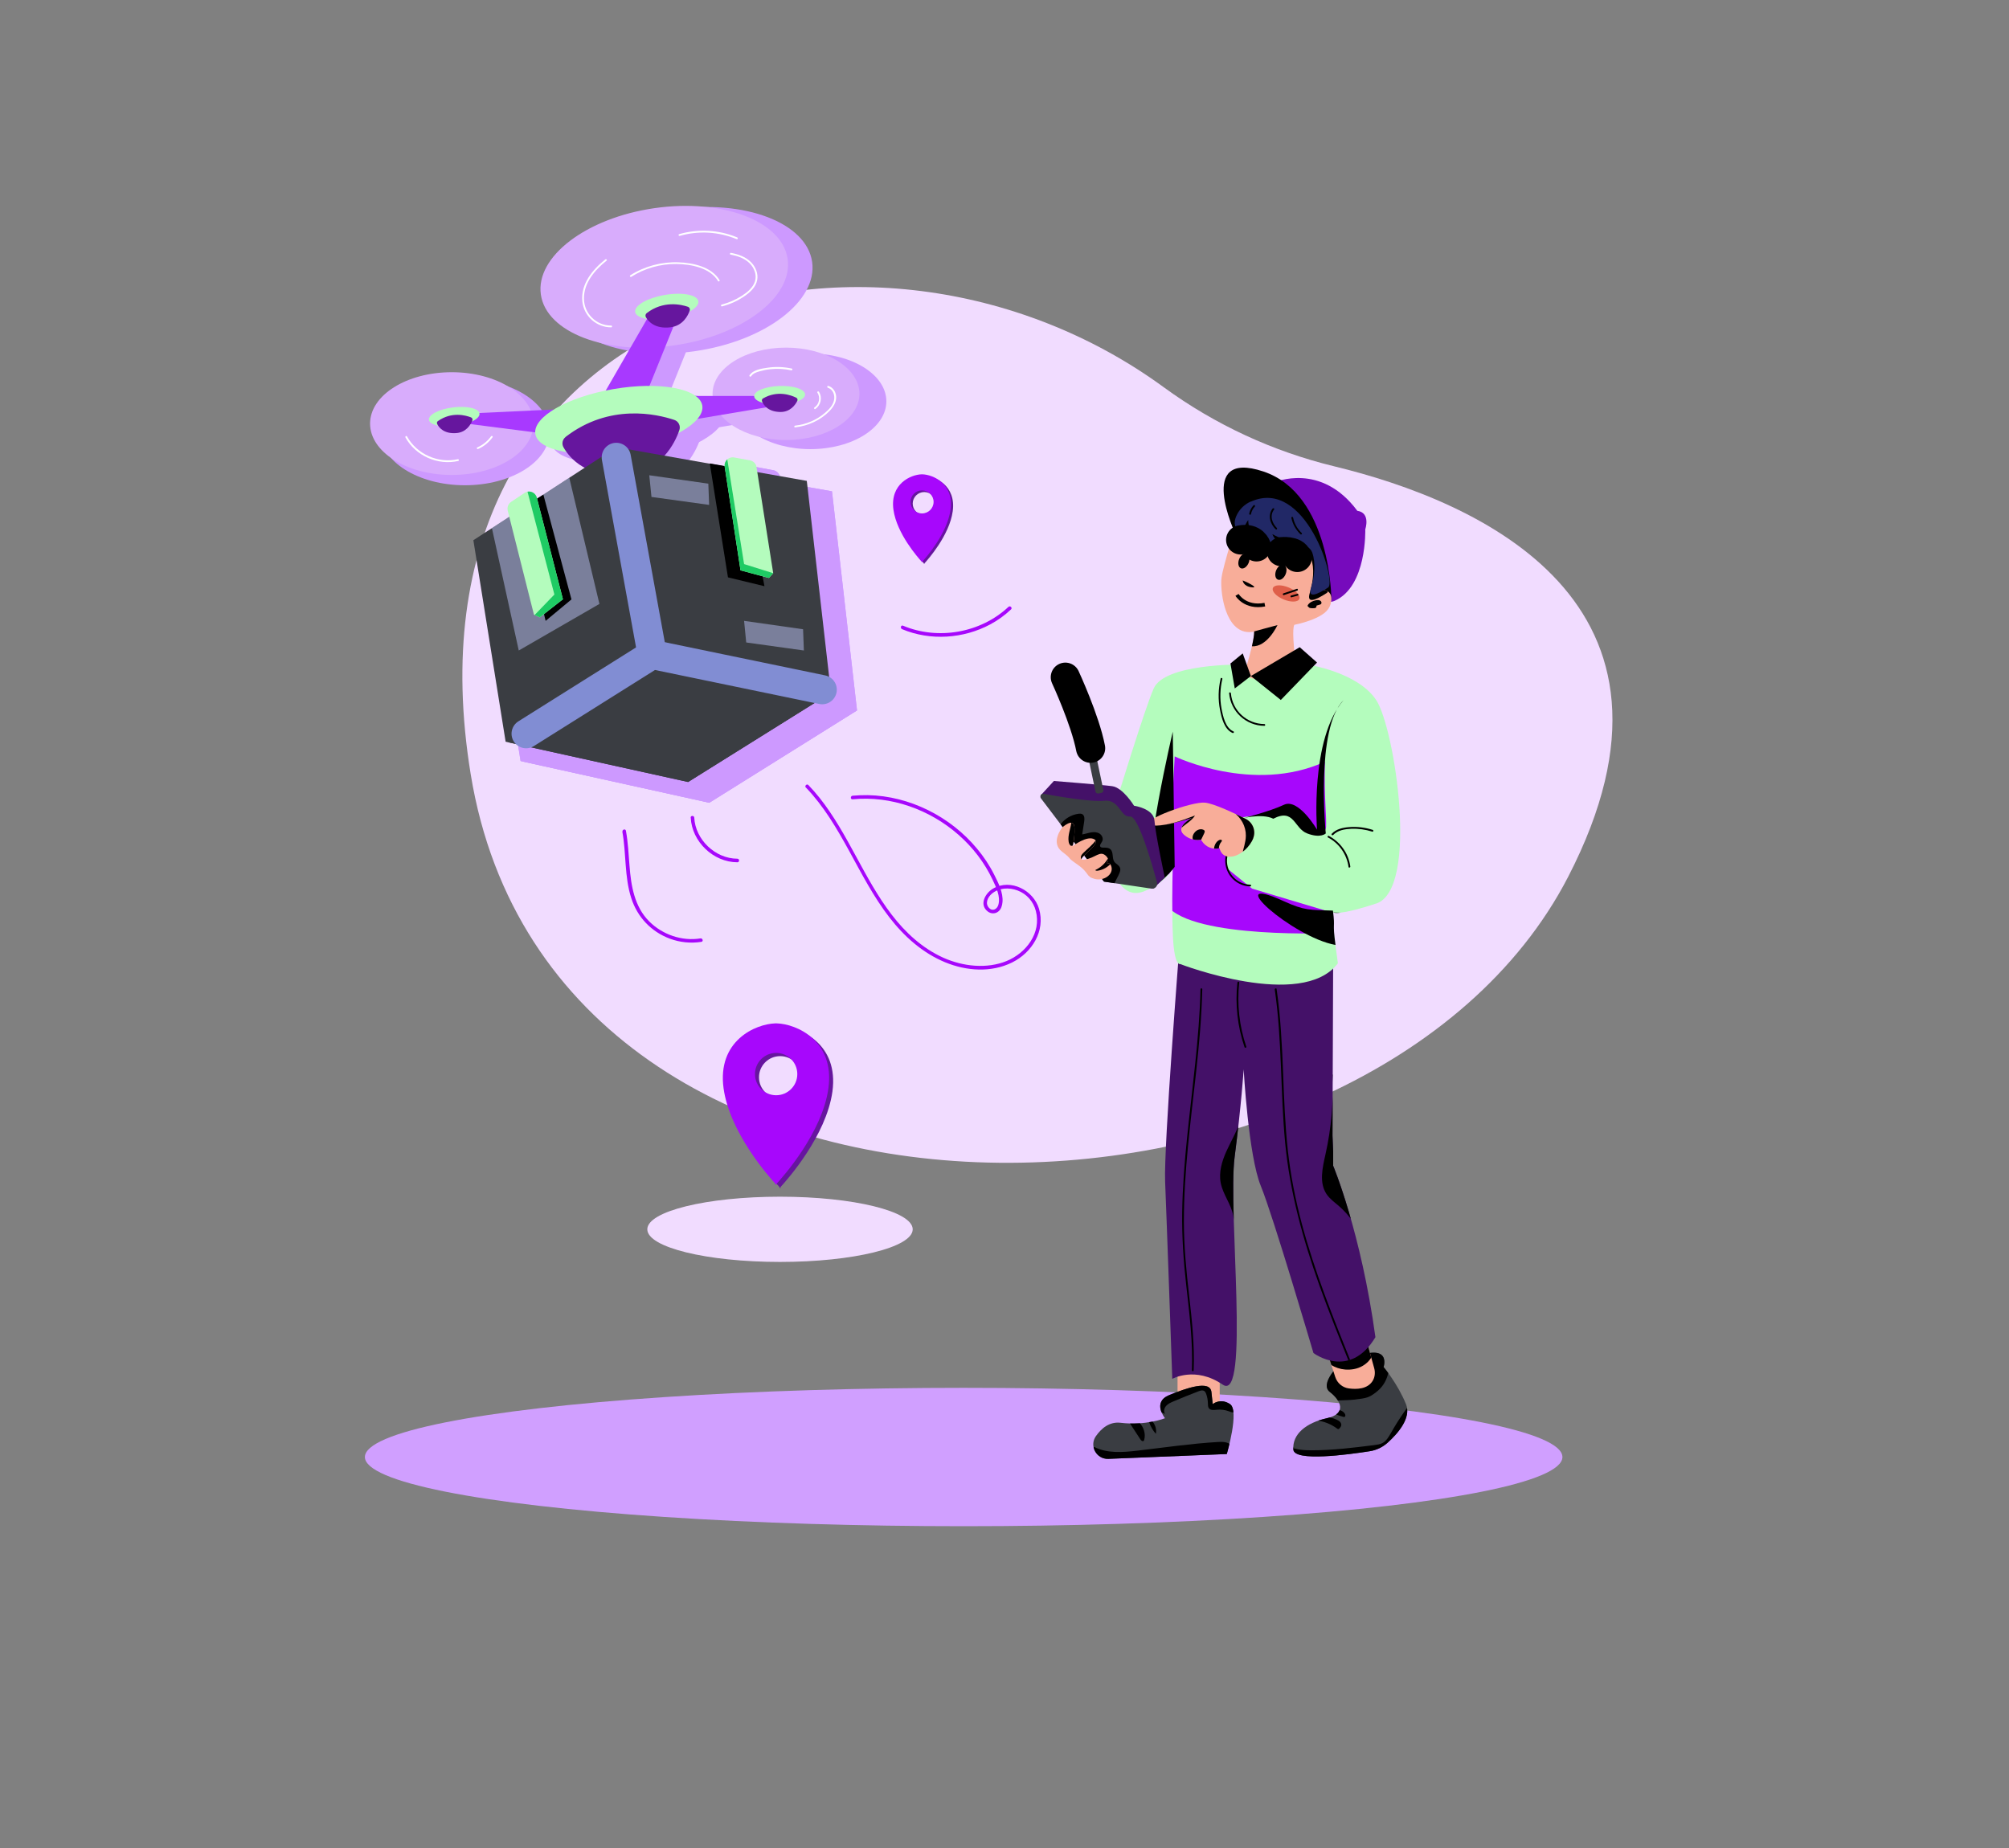 <?xml version="1.0" encoding="UTF-8"?>
<svg id="Camada_1" data-name="Camada 1" xmlns="http://www.w3.org/2000/svg" xmlns:xlink="http://www.w3.org/1999/xlink" viewBox="0 0 275.23 253.23">
  <rect x="0" y="0" width="275.23" height="253.23" fill="#808080" stroke="none"/>
  <defs>
    <style>
      .cls-1, .cls-2, .cls-3, .cls-4 {
        fill: none;
      }

      .cls-5 {
        clip-path: url(#clippath);
      }

      .cls-6 {
        fill: #f8ad99;
      }

      .cls-7 {
        fill: #f1dcff;
      }

      .cls-8, .cls-9 {
        fill: #fff;
      }

      .cls-10 {
        fill: #66169e;
      }

      .cls-11 {
        fill: #b4fcbd;
      }

      .cls-12 {
        fill: #a707fc;
      }

      .cls-13 {
        fill: #a839ff;
      }

      .cls-14 {
        fill: #d8acfc;
      }

      .cls-15 {
        fill: #d09fff;
      }

      .cls-16 {
        fill: #df5f4a;
      }

      .cls-17, .cls-18 {
        fill: #cd99ff;
      }

      .cls-19 {
        fill: #212866;
      }

      .cls-20 {
        fill: #1fcb64;
      }

      .cls-21 {
        fill: #441168;
      }

      .cls-22 {
        fill: #3a3d42;
      }

      .cls-23 {
        fill: #760abc;
      }

      .cls-9, .cls-2, .cls-3 {
        stroke-linecap: round;
        stroke-width: 4px;
      }

      .cls-9, .cls-2, .cls-3, .cls-4 {
        stroke-miterlimit: 10;
      }

      .cls-9, .cls-2, .cls-4 {
        stroke: #000;
      }

      .cls-24 {
        clip-path: url(#clippath-1);
      }

      .cls-25 {
        clip-path: url(#clippath-4);
      }

      .cls-26 {
        clip-path: url(#clippath-3);
      }

      .cls-27 {
        clip-path: url(#clippath-2);
      }

      .cls-28 {
        clip-path: url(#clippath-7);
      }

      .cls-29 {
        clip-path: url(#clippath-8);
      }

      .cls-30 {
        clip-path: url(#clippath-6);
      }

      .cls-31 {
        clip-path: url(#clippath-5);
      }

      .cls-32 {
        clip-path: url(#clippath-9);
      }

      .cls-33 {
        clip-path: url(#clippath-13);
      }

      .cls-34 {
        clip-path: url(#clippath-12);
      }

      .cls-35 {
        clip-path: url(#clippath-10);
      }

      .cls-36 {
        clip-path: url(#clippath-11);
      }

      .cls-3 {
        stroke: #818dd3;
      }

      .cls-18, .cls-37 {
        opacity: .5;
      }

      .cls-37 {
        fill: #bac3f4;
      }

      .cls-4 {
        stroke-width: .5px;
      }
    </style>
    <clipPath id="clippath">
      <path class="cls-1" d="m159.6,194.32s-1.79-2.19.57-3.16,5.61-2.1,5.79-.44l.18,1.67s1.05-.88,2.37,0c1.32.88-.44,6.84-.44,6.84l-16.22.66c-1.63.07-2.65-1.76-1.72-3.1.77-1.1,1.87-2.02,3.39-1.84,3.51.42,6.09-.63,6.09-.63Z"/>
    </clipPath>
    <clipPath id="clippath-1">
      <path class="cls-1" d="m183.59,186.87s-2.89,2.72-1.4,3.86,2.39,2.98-.43,3.6-4.75,2.19-4.57,4.3c.14,1.67,7.46.69,10.48.21.91-.14,1.75-.55,2.43-1.16,1.35-1.21,3.29-3.39,2.52-5.28-1.14-2.81-3.07-5.09-3.07-5.09,0,0,1.4-4.12-5.96-.44Z"/>
    </clipPath>
    <clipPath id="clippath-2">
      <path class="cls-1" d="m181.4,183.98l1.53,4.7c.27.83.99,1.45,1.86,1.56,1.1.15,2.54.09,3.24-1,.34-.53.4-1.19.23-1.79-1.03-3.65-1.43-5.32-1.43-5.32l-5.44,1.84Z"/>
    </clipPath>
    <clipPath id="clippath-3">
      <path class="cls-1" d="m161.59,129.55s-2.17,27.62-1.97,32.35.98,27.03.98,27.03c0,0,3.15-1.78,6.91.79s.69-23.87,1.63-31.17c.94-7.3,1.24-12.03,1.24-12.03,0,0,.65,11.84,2.35,15.98,1.7,4.14,7.21,22.89,7.21,22.89,0,0,4.94,3.75,8.49-2.17-1.97-14.4-5.79-23.49-5.79-23.49v-1.96l-.09-2.17.09-23.66-21.04-2.38Z"/>
    </clipPath>
    <clipPath id="clippath-4">
      <path class="cls-1" d="m188.52,123.8c-2.52.84-4.01,1.16-4.88,1.25-.55.06-.86.02-1.03-.03-.17-.05-.2-.05-.2,0,.34,2.61.1,1.12.54,4.46.09.64.2,1.45.34,2.51-4.94,6.52-21.61.1-21.61.1,0,0-.79.39-.99-3.75-.15-3.03-.08-7.42-.03-9.57-.08.26-.21.54-.42.84-.43.62-1.19,1.32-2.48,2.02-.25.13-.51.27-.8.4-3.4,1.56-4.77-2.88-5.27-5.51-.2-1.08-.14-2.18.18-3.23,1.27-4.17,4.95-16.13,6.18-18.95,1.49-3.43,11.92-3.28,11.92-3.28h9.15s6.84.99,9.41,4.85c2.56,3.87,5.92,25.92,0,27.9Z"/>
    </clipPath>
    <clipPath id="clippath-5">
      <path class="cls-1" d="m182.13,83.15c-.71,1.69-4.8,2.46-4.8,2.46,0,0-.42.33.11,4.61-3.16,4.74-7.04,2.25-7.04,2.25,0,0,.69-2.09,1.11-3.91.18-.79.31-1.53.31-2.02-.49.1-.92.09-1.31,0-2.85-.68-3.35-5.81-3.17-7.32.2-1.71,2.3-8.19,2.3-8.19,12.36-5.23,11.25,8.52,10.59,9.97,1.84-.59,2.62.48,1.91,2.17Z"/>
    </clipPath>
    <clipPath id="clippath-6">
      <path class="cls-1" d="m171.69,114.84c.39-1-.05-2.14-1.02-2.63-1.51-.76-4.31-2.09-5.57-2.23-1.78-.2-8.82,2.39-7.6,3s5.76-.9,5.76-.9c0,0-2.24,1.19-1.12,2.24s2.39.72,2.39.72l.12.19c.51.82,1.49,1.23,2.43.99h0s.21,1.44,1.85,1.12c1.06-.21,2.28-1.26,2.77-2.5Z"/>
    </clipPath>
    <clipPath id="clippath-7">
      <path class="cls-1" d="m145.5,113.42s-1.64,2.02,0,3.27c1.64,1.25.39.57,2.1,1.76s1.12,1.65,2.37,1.98,2.6-.6,2.29-1.69-1.5,0-1.5,0c0,0,1.68-.49.81-1.41s-1.47.26-3.03.46,2.42-2.1,1.43-2.76-3.03.92-3.03.92c0,0,.33-1.01.26-2.54s-1.71,0-1.71,0Z"/>
    </clipPath>
    <clipPath id="clippath-8">
      <polygon class="cls-17" points="66.75 75.73 86.99 62.55 113.98 67.32 117.41 97.34 97.17 109.99 71.32 104.28 66.75 75.73"/>
    </clipPath>
    <clipPath id="clippath-9">
      <path class="cls-17" d="m71.61,71.51l3.72,14.76.83.38,3.27-2.57-3.71-14.4c-.2-.76-1.08-1.1-1.74-.67l-1.91,1.27c-.4.27-.59.76-.48,1.23Z"/>
    </clipPath>
    <clipPath id="clippath-10">
      <path class="cls-17" d="m106.86,65.37l2.37,15.04-.61.68-4.02-1.08-2.25-14.7c-.12-.78.56-1.44,1.34-1.3l2.25.42c.48.09.84.47.92.95Z"/>
    </clipPath>
    <clipPath id="clippath-11">
      <polygon class="cls-1" points="64.85 74.02 84.43 61.27 110.53 65.89 113.84 94.92 94.27 107.15 69.27 101.63 64.85 74.02"/>
    </clipPath>
    <clipPath id="clippath-12">
      <path class="cls-1" d="m69.55,69.94l3.6,14.28.8.37,3.17-2.48-3.58-13.93c-.19-.74-1.05-1.07-1.68-.64l-1.84,1.23c-.39.26-.57.74-.46,1.19Z"/>
    </clipPath>
    <clipPath id="clippath-13">
      <path class="cls-1" d="m103.64,64l2.29,14.54-.59.65-3.89-1.04-2.17-14.22c-.11-.75.55-1.39,1.29-1.25l2.18.4c.46.09.82.45.89.91Z"/>
    </clipPath>
  </defs>
  <path class="cls-7" d="m159.42,53.05c7.09,5.18,15.03,8.82,23.35,10.84,19.7,4.78,51.51,18.55,32.07,56.24-27.19,52.7-138.85,56.28-150.35-14.02-10.6-64.81,54.87-82.33,94.93-53.06Z"/>
  <ellipse class="cls-15" cx="132.02" cy="199.64" rx="82.03" ry="9.48"/>
  <g>
    <path class="cls-10" d="m106.93,140.66h0s-.05,0-.07,0c-.02,0-.05,0-.07,0h0c-2.76.08-8.01,2.4-7.11,8.91.84,6.05,6.18,12.07,7.11,13.08v.15s.02-.03.07-.07c.04.05.07.07.07.07v-.15c.93-1.01,6.27-7.03,7.11-13.08.9-6.52-4.35-8.84-7.11-8.91Zm-.05,9.85c-1.6,0-2.9-1.3-2.9-2.9s1.3-2.9,2.9-2.9,2.9,1.3,2.9,2.9-1.3,2.9-2.9,2.9Z"/>
    <path class="cls-12" d="m106.38,140.22h0s-.05,0-.07,0c-.02,0-.05,0-.07,0h0c-2.76.08-8.01,2.4-7.11,8.91.84,6.05,6.18,12.07,7.11,13.08v.15s.02-.03.07-.07c.04.05.07.07.07.07v-.15c.93-1.01,6.27-7.03,7.11-13.08.9-6.52-4.35-8.84-7.11-8.91Zm-.05,9.85c-1.6,0-2.9-1.3-2.9-2.9s1.3-2.9,2.9-2.9,2.9,1.3,2.9,2.9-1.3,2.9-2.9,2.9Z"/>
  </g>
  <g>
    <g>
      <polygon class="cls-6" points="161.32 186.22 161.32 192.39 167.1 192.39 167.1 187.13 161.32 186.22"/>
      <path class="cls-22" d="m159.6,194.32s-1.79-2.19.57-3.16,5.61-2.1,5.79-.44l.18,1.67s1.05-.88,2.37,0c1.32.88-.44,6.84-.44,6.84l-16.22.66c-1.63.07-2.65-1.76-1.72-3.1.77-1.1,1.87-2.02,3.39-1.84,3.51.42,6.09-.63,6.09-.63Z"/>
      <g class="cls-5">
        <g>
          <path d="m149.89,198.25c1.79.92,3.92.75,5.92.52,3.68-.43,7.34-.97,11.04-1.19.64-.04,1.37-.03,1.8.44.6.67.11,1.83-.69,2.23s-1.76.29-2.66.2c-4.39-.4-8.81.22-13.22.05-.59-.02-1.19-.06-1.72-.31s-.99-.73-1.03-1.32"/>
          <path d="m159.6,193.74c-.22-.33-.11-.8.15-1.1s.64-.46,1.01-.62c1.13-.48,2.27-.94,3.42-1.38.27-.11.6-.2.83-.02.11.09.18.23.23.36.15.41.23.85.24,1.29,0,.24,0,.49.13.68.24.32.72.25,1.12.21.54-.05,1.1.02,1.61.21.29.11.63.25.89.09.17-.11.25-.33.26-.53.03-.57-.31-1.08-.67-1.52-.76-.93-1.65-1.74-2.64-2.43-.99-.68-2.15-1.24-3.34-1.09-1.07.14-1.99.83-2.68,1.65-.54.64-.96,1.36-1.26,2.14-.22.58-.34,1.32.1,1.76"/>
          <path d="m154.83,195.08l1.4,2.14c.1.15.28.32.43.22.06-.04.08-.11.1-.18.22-.82-.08-1.74-.69-2.34s-1.47-.9-2.32-.9"/>
          <path d="m157.45,194.92c.19.57.5,1.09.9,1.54.2-.96-.43-2.02-1.37-2.3"/>
        </g>
      </g>
      <path class="cls-22" d="m183.59,186.87s-2.89,2.72-1.4,3.86,2.39,2.98-.43,3.6-4.75,2.19-4.57,4.3c.14,1.67,7.46.69,10.48.21.91-.14,1.75-.55,2.43-1.16,1.35-1.21,3.29-3.39,2.52-5.28-1.14-2.81-3.07-5.09-3.07-5.09,0,0,1.4-4.12-5.96-.44Z"/>
      <g class="cls-24">
        <g>
          <path d="m176.67,198.23c.94.43,2,.49,3.03.49,2.88,0,5.76-.36,8.62-.72.37-.05.74-.1,1.07-.27.54-.29.86-.85,1.17-1.39.55-.98,1.15-1.93,1.79-2.85.32-.46.65-.92,1.03-1.33.07-.08.16-.16.27-.16.19,0,.29.24.31.43.31,2.14-.58,4.42-2.26,5.78-.9.73-1.98,1.2-3.07,1.57-.42.14-.84.27-1.28.3-.69.05-1.38-.13-2.07-.22-1.48-.2-2.98.02-4.45.26-.63.11-1.28.22-1.92.16s-1.29-.32-1.68-.84c-.25-.33-.31-.92.08-1.08"/>
          <path d="m180.98,189.22c-.05.64.04,1.31.38,1.85s.98.93,1.62.86c.82-.09,1.79-.06,2.61-.16,1.64-.2,1.94-.27,2.83-.93,2.07-1.54,1.62-3.39,2.23-3.74s.1-.14.13-.84c.02-.56-.29-1.09-.72-1.44s-.98-.54-1.53-.65c-1.75-.35-3.65.06-5.07,1.13-1.42,1.08-2.33,2.82-2.35,4.61"/>
          <path d="m180.36,194.62c1.01.12,1.99.51,2.8,1.11.06.05.13.1.21.08.07-.01.11-.07.16-.12.1-.11.19-.24.22-.38.03-.18-.05-.37-.18-.5s-.3-.22-.46-.29c-.95-.43-2.1-.6-3.01-.09"/>
          <path d="m182.9,193.74c.37.17.75.3,1.14.4.05.01.11.02.16,0,.14-.05.13-.25.07-.38-.17-.34-.55-.53-.93-.59s-.76.02-1.13.08"/>
        </g>
      </g>
      <path class="cls-6" d="m181.4,183.98l1.53,4.7c.27.83.99,1.45,1.86,1.56,1.1.15,2.54.09,3.24-1,.34-.53.4-1.19.23-1.79-1.03-3.65-1.43-5.32-1.43-5.32l-5.44,1.84Z"/>
      <g class="cls-27">
        <path d="m181.12,185.49c.43,1.27,1.8,2.05,3.14,2.16.82.07,1.67-.07,2.39-.48s1.3-1.07,1.53-1.86c.25-.85.08-1.76-.2-2.6-.23-.69-.58-1.39-1.2-1.77-.6-.38-1.37-.39-2.07-.25-1.09.21-2.12.75-2.92,1.52-.44.44-.82.95-1.02,1.54s-.2,1.26.08,1.82"/>
      </g>
      <path class="cls-21" d="m161.59,129.55s-2.17,27.62-1.97,32.35.98,27.03.98,27.03c0,0,3.15-1.78,6.91.79s.69-23.87,1.63-31.17c.94-7.3,1.24-12.03,1.24-12.03,0,0,.65,11.84,2.35,15.98,1.7,4.14,7.21,22.89,7.21,22.89,0,0,4.94,3.75,8.49-2.17-1.97-14.4-5.79-23.49-5.79-23.49v-1.96l-.09-2.17.09-23.66-21.04-2.38Z"/>
      <g class="cls-26">
        <g>
          <path d="m164.47,135.54c-.17,6.8-1.15,13.55-1.84,20.31-.35,3.4-.62,6.81-.67,10.22-.05,3.39.18,6.75.56,10.11.43,3.84.92,7.7.77,11.58,0,.16.24.16.24,0,.14-3.42-.23-6.83-.62-10.23s-.72-6.78-.72-10.2c0-6.8.92-13.54,1.66-20.29.42-3.82.77-7.66.86-11.5,0-.16-.24-.16-.24,0h0Z"/>
          <path d="m169.52,134.63c-.32,2.99.01,6.01.98,8.85.05.15.29.08.24-.06-.96-2.83-1.29-5.82-.97-8.79.02-.16-.23-.15-.24,0h0Z"/>
          <g>
            <path d="m174.64,135.57c1.02,6.99.76,14.07,1.43,21.08.65,6.72,2.44,13.21,4.71,19.55,1.28,3.56,2.69,7.07,4.1,10.58.06.14.29.08.24-.06-2.51-6.25-5.03-12.51-6.77-19.03-.88-3.31-1.55-6.68-1.92-10.08-.38-3.48-.51-6.99-.64-10.49-.16-3.88-.34-7.77-.9-11.61-.02-.15-.26-.09-.24.06h0Z"/>
            <path d="m182.55,147.24c.16,3.66-.16,7.35-.96,10.92-.41,1.83-.9,3.89.14,5.45.45.67,1.12,1.14,1.73,1.67,1.45,1.26,2.57,2.9,3.22,4.71.73-.72.96-1.82.87-2.84s-.47-1.99-.81-2.95c-1.93-5.43-2.87-11.2-2.79-16.96"/>
            <path d="m169.86,153.69c-.45,1.42-1.24,2.71-1.85,4.07s-1.06,2.87-.77,4.34c.31,1.57,1.42,2.89,1.71,4.46.2,1.09,0,2.29.58,3.24,1.23-4.32-.18-8.94.17-13.42.1-1.29.35-2.57.39-3.86"/>
          </g>
        </g>
      </g>
    </g>
    <g>
      <path class="cls-11" d="m188.52,123.8c-2.52.84-4.01,1.16-4.88,1.25-.55.06-.86.02-1.03-.03-.17-.05-.2-.05-.2,0,.34,2.61.1,1.12.54,4.46.09.64.2,1.45.34,2.51-4.94,6.52-21.61.1-21.61.1,0,0-.79.39-.99-3.75-.15-3.03-.08-7.42-.03-9.57-.08.26-.21.54-.42.84-.43.62-1.19,1.32-2.48,2.02-.25.13-.51.27-.8.4-3.4,1.56-4.77-2.88-5.27-5.51-.2-1.08-.14-2.18.18-3.23,1.27-4.17,4.95-16.13,6.18-18.95,1.49-3.43,11.92-3.28,11.92-3.28h9.15s6.84.99,9.41,4.85c2.56,3.87,5.92,25.92,0,27.9Z"/>
      <g class="cls-25">
        <path class="cls-12" d="m159.84,124.07l1.09-20.43s10.75,5.21,20.58.73c-.13,4.83.24,7.38.16,8.93-.04.78-.97,1.15-1.53.61l-3.11-2.98-9.55,1.48.58,6.54,3.47,2.81,10.9,3.26.36,2.82s-19.39.88-22.93-3.77Z"/>
      </g>
      <polygon points="158.05 108.28 158.05 108.26 158.04 108.28 158.05 108.28"/>
      <path d="m169.97,112.18s2.89-.79,4.47,0c2.89-1.49,2.81,1.32,4.65,2.02s2.54,0,2.54,0c0,0-1.45-14.43,2.45-18.28-4.65,5.35-3.65,17.76-3.65,17.76,0,0-2.54-4.36-4.53-3.41s-5.93,1.92-5.93,1.92Z"/>
      <path d="m182.61,124.77c.34,2.61-.1,1.37.35,4.71-5.96-1.09-15.95-10.04-7.06-5.99,2.83,1.29,3.55,1.18,6.71,1.28Z"/>
      <path d="m183.64,125.06c-.55.06-.86.02-1.03-.03.32,0,.66.02,1.03.03Z"/>
      <path d="m160.67,100.25l.26,18.52c-.43.62-1.87,2.16-3.17,2.86-1.32-3.5,2.91-21.38,2.91-21.38Z"/>
      <path d="m168.39,94.99c.22,2.51,2.3,4.44,4.82,4.46.16,0,.16-.24,0-.24-2.39-.02-4.37-1.83-4.58-4.22-.01-.16-.26-.16-.24,0h0Z"/>
      <path d="m167.23,92.97c-.33,1.41-.37,2.87-.09,4.29.21,1.09.58,2.68,1.72,3.17.14.06.27-.15.12-.21-1.11-.48-1.44-2.1-1.64-3.17-.24-1.33-.19-2.7.12-4.01.04-.15-.2-.22-.24-.06h0Z"/>
      <path d="m181.92,114.74c1.54.81,2.59,2.32,2.83,4.05.02.16.26.09.24-.06-.24-1.78-1.35-3.35-2.94-4.19-.14-.07-.26.14-.12.21h0Z"/>
      <path d="m182.63,114.42c.64-.68,1.62-.82,2.5-.86.98-.04,1.94.1,2.87.39.15.05.21-.19.06-.24-1.04-.33-2.14-.47-3.24-.38-.86.07-1.76.26-2.37.91-.11.11.06.29.17.17h0Z"/>
      <path d="m167.91,117.31c-.37,2.13,1.2,4.08,3.37,4.15.16,0,.16-.24,0-.24-2-.06-3.48-1.86-3.14-3.84.03-.15-.21-.22-.24-.06h0Z"/>
    </g>
    <g>
      <path class="cls-23" d="m174.6,66.09s6.36-2.83,11.35,3.9c1.87.27,1.09,2.54,1.09,2.54,0,0,.26,7.82-4.19,9.79s-8.24-16.23-8.24-16.23Z"/>
      <path class="cls-23" d="m185.59,72.8c-.56,1.58-1.22,3.33-2.81,4.12-.14.07-.02.28.12.21,1.65-.83,2.35-2.63,2.93-4.27.05-.15-.18-.21-.24-.06h0Z"/>
      <path class="cls-23" d="m184.77,70.45c-.94-.16-1.86,0-2.7.46-.14.08-.01.29.12.21.77-.42,1.64-.58,2.51-.43.15.03.22-.21.06-.24h0Z"/>
    </g>
    <path d="m182.4,82.21s0-14.51-9.33-17.61-3.82,8.55-3.82,8.55l13.15,9.06Z"/>
    <path class="cls-6" d="m182.13,83.15c-.71,1.69-4.8,2.46-4.8,2.46,0,0-.42.33.11,4.61-3.16,4.74-7.04,2.25-7.04,2.25,0,0,.69-2.09,1.11-3.91.18-.79.31-1.53.31-2.02-.49.1-.92.09-1.31,0-2.85-.68-3.35-5.81-3.17-7.32.2-1.71,2.3-8.19,2.3-8.19,12.36-5.23,11.25,8.52,10.59,9.97,1.84-.59,2.62.48,1.91,2.17Z"/>
    <g class="cls-31">
      <path d="m171.18,69.46c-.83.37-1.53,1.03-1.93,1.88-.28.59-.42,1.29,0,1.86.92,1.28.55.3,1.58-1.21.07,2.18,1.37,3.14,3.29,3.05s.56.3.02-1.11c2.34,1.34,4.94,1.06,5.46,2.51s.31,3.26-.16,4.8c-.48,1.54.79,1.01,2.34,0,1.21-.79-3.08-15.13-10.58-11.77Z"/>
    </g>
    <path class="cls-19" d="m171.35,68.72c-.83.37-1.53,1.03-1.93,1.88-.28.59-.42,1.29,0,1.86.92,1.28.55.3,1.58-1.21.07,2.18,1.37,3.14,3.29,3.05s.56.3.02-1.11c2.34,1.34,4.94,1.06,5.46,2.51s.31,3.26-.16,4.8c-.48,1.54.79,1.01,2.34,0,1.21-.79-3.08-15.13-10.58-11.77Z"/>
    <path class="cls-2" d="m175.57,75.59s1.83-.2,2.16.79"/>
    <path class="cls-2" d="m172.14,74.93s-.39-1.31-2.17-.95"/>
    <ellipse cx="170.41" cy="76.85" rx="1.09" ry=".7" transform="translate(34.36 205.05) rotate(-67.57)"/>
    <ellipse cx="175.47" cy="78.41" rx="1.09" ry=".7" transform="translate(36.05 210.69) rotate(-67.57)"/>
    <path d="m170.25,79.53s.04.79,1.21.94-.79-.79-1.21-.94Z"/>
    <path class="cls-4" d="m169.47,81.51s1.1,1.86,3.81,1.34"/>
    <ellipse class="cls-16" cx="176.2" cy="81.31" rx=".89" ry="1.96" transform="translate(33.81 213.16) rotate(-67.57)"/>
    <path d="m179.12,83.04c.03-.11.09-.21.17-.29.22-.26.56-.39.89-.48.13-.03.27-.06.41-.05s.27.06.37.16c.09.1.12.28.02.38-.05.05-.11.07-.18.09-.12.04-.25.07-.37.11-.03,0-.06.02-.07.04-.02.03,0,.07-.01.11,0,.07-.05.13-.11.17s-.13.05-.2.05c-.14.01-.28.02-.42,0-.15-.01-.33-.06-.38-.21"/>
    <polygon points="170.25 89.53 171.37 92.63 169.16 94.33 168.57 90.91 170.25 89.53"/>
    <polygon points="178.06 88.68 171.37 92.63 175.47 95.91 180.43 90.78 178.06 88.68"/>
    <g>
      <path class="cls-6" d="m171.69,114.84c.39-1-.05-2.14-1.02-2.63-1.51-.76-4.31-2.09-5.57-2.23-1.78-.2-8.82,2.39-7.6,3s5.76-.9,5.76-.9c0,0-2.24,1.19-1.12,2.24s2.39.72,2.39.72l.12.19c.51.82,1.49,1.23,2.43.99h0s.21,1.44,1.85,1.12c1.06-.21,2.28-1.26,2.77-2.5Z"/>
      <g class="cls-30">
        <g>
          <path d="m157.74,113.12c2.05.09,4.05-.63,5.97-1.38-.39.63-1.05,1.02-1.62,1.49s-1.08,1.14-.98,1.87c-1-.27-1.98-.65-2.9-1.13-.32-.16-.67-.41-.67-.76"/>
          <path d="m164.47,115.23l.5-1.04c.06-.12.11-.26.05-.37-.03-.05-.09-.09-.14-.12-.23-.11-.5-.1-.74,0s-.43.28-.57.49c-.11.17-.19.37-.19.58s.09.42.25.54.42.13.57,0c.12-.1-.05.27.05.15"/>
          <path d="m167,116.35c-.04-.35.08-.72.31-.99.05-.06.1-.12.09-.19-.02-.12-.2-.13-.31-.09-.41.16-.67.6-.75,1.04-.03.16-.04.33.03.48s.23.26.39.22c.14-.03.23-.17.28-.31s-.33.45-.28.31"/>
          <path d="m168.93,111.28c1.08.68,1.77,1.95,1.75,3.23-.01.92-.36,1.8-.54,2.7-.02.09-.03.2.04.26.07.07.19.05.28.02.35-.11.64-.35.89-.61.89-.96,1.23-2.41.85-3.67-.38-1.26-1.46-2.28-2.73-2.59"/>
        </g>
      </g>
    </g>
    <g>
      <path class="cls-21" d="m142.58,108.97l1.8-1.96s6.49.51,7.98.71,3,2.68,3,2.68c0,0,2.7.38,2.8,2.04.1,1.67,1.41,7.79,1.41,7.79l-1.53,1.51-15.46-12.77Z"/>
      <path class="cls-22" d="m157.76,121.76l-5.08-.75-1.43-.21-5.95-7.86-2.69-3.55c-.21-.28.03-.68.38-.62,2.02.37,6.61,1.14,8.26.95,2.14-.25,2.2,2.29,3.58,2.16,1.11-.11,2.99,6.48,3.68,9.03.13.47-.27.92-.76.85Z"/>
      <rect class="cls-22" x="149.43" y="101.92" width="1.1" height="6.85" rx=".34" ry=".34" transform="translate(-18.47 33.12) rotate(-11.88)"/>
      <path class="cls-9" d="m145.95,92.79s2.71,5.84,3.46,9.73"/>
      <circle cx="145.6" cy="92.64" r=".44"/>
    </g>
    <path d="m175.01,85.65s-1.39,3.05-3.5,2.9c.18-.79.31-1.53.31-2.02-.49.1,3.19-.88,3.19-.88Z"/>
    <path d="m175.89,81.54l1.84-.62c.15-.05.08-.29-.06-.24l-1.84.62c-.15.05-.08.29.06.24h0Z"/>
    <path d="m176.94,81.84l.85-.23c.15-.04.09-.28-.06-.24l-.85.23c-.15.04-.09.28.06.24h0Z"/>
    <path d="m171.73,69.24c-.3.32-.5.71-.59,1.14-.03.15.2.22.24.06.08-.39.26-.74.53-1.03.11-.11-.07-.29-.17-.17h0Z"/>
    <path d="m174.34,69.69c-.7.92-.33,2.08.42,2.83.11.11.28-.06.17-.17-.67-.68-1.02-1.71-.38-2.54.1-.12-.12-.25-.21-.12h0Z"/>
    <path d="m176.92,70.97c.18.86.61,1.62,1.24,2.23.11.11.29-.06.17-.17-.61-.58-1.01-1.3-1.18-2.12-.03-.15-.27-.09-.24.06h0Z"/>
    <path d="m153.26,119.87c-.19.38-.39.76-.58,1.14l-1.43-.21-5.95-7.86c.58-.78,1.49-1.31,2.45-1.44.18-.02.37-.03.53.06.32.19.31.65.25,1.02-.09.58-.18,1.16-.27,1.75.4-.06.79-.2,1.19-.27.4-.07.84-.06,1.19.16.34.22.55.69.36,1.05-.13.26-.44.57-.22.78.08.07.19.08.3.09.36,0,.77-.02,1.04.22.46.4.2,1.19.53,1.7.22.32.66.47.79.84.12.32-.04.67-.19.98Z"/>
    <g>
      <path class="cls-6" d="m145.5,113.42s-1.64,2.02,0,3.27c1.64,1.25.39.57,2.1,1.76s1.12,1.65,2.37,1.98,2.6-.6,2.29-1.69-1.5,0-1.5,0c0,0,1.68-.49.81-1.41s-1.47.26-3.03.46,2.42-2.1,1.43-2.76-3.03.92-3.03.92c0,0,.33-1.01.26-2.54s-1.71,0-1.71,0Z"/>
      <g class="cls-28">
        <g>
          <path d="m146.75,115.9c-.22-.1-.32-.36-.35-.6-.13-.86.26-1.71.37-2.58.02-.18.06-.39.23-.44.1-.03.21.02.28.1s.1.18.13.28c.11.42.12.87.13,1.3.01.65,0,1.35-.39,1.86"/>
          <path d="m150.16,115.07c-.46.7-1.16,1.21-1.76,1.81-.19.19-.39.45-.31.72.01.05.04.1.08.13.09.07.23.02.33-.03.61-.31,1.15-.74,1.58-1.26.19-.22.36-.47.42-.76s0-.61-.22-.81"/>
          <path d="m151.88,117.45c-.38.77-1.04,1.4-1.82,1.76.03.1.17.11.27.1.78-.1,1.51-.52,1.98-1.14.1-.13.19-.28.21-.44.03-.23-.11-.46-.32-.56"/>
        </g>
      </g>
    </g>
  </g>
  <g>
    <g>
      <ellipse class="cls-17" cx="63.69" cy="59.21" rx="11.58" ry="7.28"/>
      <ellipse class="cls-17" cx="111.03" cy="54.99" rx="10.4" ry="6.55"/>
      <ellipse class="cls-17" cx="93.79" cy="38.4" rx="17.66" ry="9.82" transform="translate(-4.53 13.79) rotate(-8.21)"/>
      <polygon class="cls-17" points="65.75 59.21 76.4 60.58 78.16 57.22 66.02 57.79 65.75 59.21"/>
      <polygon class="cls-17" points="109.16 56.75 97.85 58.65 96.09 55.29 108.13 55.29 109.16 56.75"/>
      <polygon class="cls-17" points="84.09 56.97 92.15 43 96.09 43 91.13 55.29 84.09 56.97"/>
      <g>
        <ellipse class="cls-17" cx="87.36" cy="58.68" rx="11.99" ry="4.41" transform="translate(-8.65 15.58) rotate(-9.71)"/>
        <path class="cls-17" d="m79.81,61.11c-.45.35-.57.97-.29,1.46.88,1.55,3.35,4.51,9.14,3.82,4.73-.57,6.62-4.36,7.27-6.24.21-.59-.11-1.24-.7-1.44-2.49-.84-9.2-2.39-15.41,2.41Z"/>
      </g>
      <g>
        <ellipse class="cls-17" cx="110.13" cy="55.21" rx="3.61" ry="1.33" transform="translate(-1.91 3.99) rotate(-2.06)"/>
        <path class="cls-17" d="m107.78,55.64c-.15.09-.21.27-.15.42.2.5.82,1.48,2.57,1.51,1.43.02,2.15-1.03,2.42-1.57.09-.17.02-.38-.15-.46-.71-.35-2.65-1.08-4.69.1Z"/>
      </g>
      <g>
        <ellipse class="cls-17" cx="64.03" cy="58.22" rx="3.61" ry="1.33" transform="translate(-6.66 8.3) rotate(-7.05)"/>
        <path class="cls-17" d="m61.73,58.85c-.14.1-.19.28-.11.44.24.48.94,1.4,2.69,1.28,1.43-.1,2.05-1.22,2.27-1.78.07-.18-.01-.38-.19-.44-.74-.29-2.73-.85-4.67.51Z"/>
      </g>
      <g>
        <ellipse class="cls-17" cx="94.15" cy="42.64" rx="4.54" ry="1.67" transform="translate(-5.84 16.49) rotate(-9.71)"/>
        <path class="cls-17" d="m91.29,43.56c-.17.13-.22.37-.11.55.33.59,1.27,1.71,3.46,1.45,1.79-.22,2.51-1.65,2.75-2.36.08-.23-.04-.47-.27-.55-.94-.32-3.48-.91-5.84.91Z"/>
      </g>
      <path class="cls-17" d="m57.23,61.1c1.37,2.54,4.54,3.96,7.34,3.29"/>
      <path class="cls-17" d="m85.53,36.03c-1.06.84-2.04,1.82-2.65,3.03-.61,1.21-.82,2.66-.32,3.92.57,1.47,2.13,2.5,3.71,2.47"/>
      <path class="cls-17" d="m67.36,62.7c.8-.34,1.5-.91,2-1.62"/>
      <path class="cls-17" d="m89.06,38.31c2.73-1.76,6.21-2.29,9.34-1.43,1.24.34,2.49.96,3.13,2.07"/>
      <path class="cls-17" d="m103.21,35.14c.96.17,1.91.51,2.64,1.16s1.17,1.66.97,2.61c-.19.88-.89,1.56-1.63,2.07-.98.69-2.08,1.19-3.24,1.49"/>
      <path class="cls-17" d="m95.95,32.49c2.66-.78,5.59-.61,8.14.47"/>
      <path class="cls-17" d="m105.98,52.45c.21-.39.66-.58,1.08-.71,1.53-.48,3.19-.55,4.76-.2"/>
      <path class="cls-17" d="m115.6,54.76c.49.71.27,1.81-.47,2.27"/>
      <path class="cls-17" d="m117,54.01c.72.18,1.11,1.03,1,1.76s-.6,1.35-1.15,1.85c-1.24,1.13-2.85,1.85-4.52,2.02"/>
    </g>
    <g>
      <g>
        <polygon class="cls-17" points="66.75 75.73 86.99 62.55 113.98 67.32 117.41 97.34 97.17 109.99 71.32 104.28 66.75 75.73"/>
        <g>
          <polygon class="cls-17" points="66.75 75.73 86.99 62.55 113.98 67.32 117.41 97.34 97.17 109.99 71.32 104.28 66.75 75.73"/>
          <g class="cls-29">
            <polygon class="cls-17" points="69.38 105.73 92.08 91.93 118.52 97.53 98.57 112.62 69.38 105.73"/>
          </g>
        </g>
        <g>
          <polyline class="cls-17" points="74.22 103.14 92.08 91.93 116.16 96.91"/>
          <line class="cls-17" x1="86.99" y1="64" x2="92.08" y2="91.93"/>
        </g>
        <polygon class="cls-17" points="91.67 66.53 91.98 69.6 100.15 70.73 100.03 67.72 91.67 66.53"/>
        <polygon class="cls-17" points="105.1 87.16 105.4 90.23 113.57 91.35 113.46 88.35 105.1 87.16"/>
        <polygon class="cls-18" points="69.38 74.02 73.18 91.35 84.6 84.77 80.33 66.89 69.38 74.02"/>
      </g>
      <polygon class="cls-17" points="100.24 64.86 102.82 81 107.99 82.25 104.82 65.67 100.24 64.86"/>
      <polygon class="cls-17" points="76.67 69.27 80.65 84.12 76.99 87.16 73.17 71.47 76.67 69.27"/>
      <g>
        <path class="cls-17" d="m71.61,71.51l3.72,14.76.83.38,3.27-2.57-3.71-14.4c-.2-.76-1.08-1.1-1.74-.67l-1.91,1.27c-.4.27-.59.76-.48,1.23Z"/>
        <g>
          <path class="cls-17" d="m71.61,71.51l3.72,14.76.83.38,3.27-2.57-3.71-14.4c-.2-.76-1.08-1.1-1.74-.67l-1.91,1.27c-.4.27-.59.76-.48,1.23Z"/>
          <g class="cls-32">
            <polygon class="cls-17" points="73.81 66.53 78.23 83.43 74.63 87.16 76.02 88.05 82.35 83.15 76.35 65.93 73.81 66.53"/>
          </g>
        </g>
        <path class="cls-17" d="m106.86,65.37l2.37,15.04-.61.68-4.02-1.08-2.25-14.7c-.12-.78.56-1.44,1.34-1.3l2.25.42c.48.09.84.47.92.95Z"/>
        <g>
          <path class="cls-17" d="m106.86,65.37l2.37,15.04-.61.68-4.02-1.08-2.25-14.7c-.12-.78.56-1.44,1.34-1.3l2.25.42c.48.09.84.47.92.95Z"/>
          <g class="cls-35">
            <polygon class="cls-17" points="102.34 61.92 105.1 79.12 109.23 80.41 108.18 82.16 103.28 80.25 100.7 70.73 102.34 61.92"/>
          </g>
        </g>
      </g>
    </g>
  </g>
  <ellipse class="cls-7" cx="106.86" cy="168.44" rx="18.18" ry="4.47"/>
  <g>
    <path class="cls-12" d="m110.42,107.92c4.93,5.15,7.1,12.18,11.42,17.77,2.03,2.63,4.55,4.88,7.64,6.16,2.91,1.2,6.31,1.45,9.19.02,2.69-1.33,4.59-4.32,3.67-7.36-.76-2.52-3.86-4.15-6.27-2.77-1.07.61-1.98,2.2-.75,3.15.42.33,1.03.35,1.45,0,.39-.31.53-.82.57-1.29.11-1.29-.56-2.61-1.13-3.74-.64-1.28-1.44-2.48-2.36-3.58-3.64-4.39-9.23-7.22-14.96-7.33-.7-.01-1.4.02-2.09.08-.31.03-.31.52,0,.49,5.26-.52,10.57,1.4,14.51,4.86,1.95,1.71,3.56,3.8,4.67,6.15.48,1.02,1.12,2.3.79,3.46-.17.58-.78.93-1.27.41-.58-.6-.19-1.44.34-1.91.97-.86,2.4-.92,3.56-.48,1.26.47,2.17,1.51,2.51,2.81.78,3.01-1.32,5.76-4.01,6.86s-5.97.76-8.68-.46c-2.85-1.29-5.18-3.43-7.06-5.89-3.83-4.99-5.95-11.06-9.87-16-.49-.61-1-1.2-1.54-1.76-.22-.23-.56.12-.35.35h0Z"/>
    <path class="cls-12" d="m85.26,113.95c.55,3.01.27,6.16,1.22,9.1.83,2.6,2.73,4.62,5.3,5.57,1.37.51,2.86.66,4.31.43.31-.05.18-.52-.13-.47-2.53.41-5.19-.51-7-2.31-2.05-2.03-2.51-4.91-2.72-7.67-.13-1.6-.2-3.2-.49-4.77-.06-.31-.53-.18-.47.13h0Z"/>
    <path class="cls-12" d="m94.63,112.04c.16,3.29,3.09,6.1,6.39,6.11.31,0,.31-.49,0-.49-3.03-.01-5.75-2.6-5.91-5.63-.02-.31-.5-.31-.49,0h0Z"/>
    <path class="cls-12" d="m123.59,86.21c3.86,1.62,8.41,1.31,12.08-.66,1.03-.55,1.99-1.25,2.84-2.05.23-.22-.12-.56-.35-.35-3.8,3.57-9.65,4.6-14.45,2.58-.29-.12-.42.35-.13.47h0Z"/>
  </g>
  <g>
    <g>
      <ellipse class="cls-14" cx="61.89" cy="58.04" rx="11.19" ry="7.04"/>
      <ellipse class="cls-14" cx="107.68" cy="53.96" rx="10.06" ry="6.33"/>
      <ellipse class="cls-14" cx="91" cy="37.92" rx="17.08" ry="9.5" transform="translate(-4.48 13.39) rotate(-8.21)"/>
      <polygon class="cls-13" points="63.89 58.04 74.19 59.36 75.89 56.11 64.14 56.66 63.89 58.04"/>
      <polygon class="cls-13" points="105.87 55.66 94.93 57.5 93.22 54.25 104.86 54.25 105.87 55.66"/>
      <polygon class="cls-13" points="81.62 55.88 89.42 42.36 93.22 42.36 88.42 54.25 81.62 55.88"/>
      <g>
        <ellipse class="cls-11" cx="84.78" cy="57.52" rx="11.6" ry="4.27" transform="translate(-8.49 15.12) rotate(-9.71)"/>
        <path class="cls-10" d="m77.48,59.88c-.43.34-.55.94-.28,1.41.85,1.5,3.24,4.36,8.84,3.69,4.57-.55,6.4-4.21,7.03-6.04.2-.57-.1-1.2-.68-1.4-2.41-.81-8.9-2.31-14.91,2.33Z"/>
      </g>
      <g>
        <ellipse class="cls-11" cx="106.81" cy="54.17" rx="3.49" ry="1.28" transform="translate(-1.88 3.87) rotate(-2.06)"/>
        <path class="cls-10" d="m104.54,54.58c-.14.08-.2.26-.14.41.19.48.79,1.43,2.49,1.46,1.39.02,2.08-1,2.34-1.52.08-.16.02-.36-.15-.44-.69-.34-2.56-1.05-4.54.1Z"/>
      </g>
      <g>
        <ellipse class="cls-11" cx="62.22" cy="57.09" rx="3.49" ry="1.28" transform="translate(-6.53 8.07) rotate(-7.05)"/>
        <path class="cls-10" d="m60,57.69c-.14.09-.18.27-.1.42.23.46.91,1.36,2.61,1.23,1.38-.1,1.98-1.18,2.2-1.72.07-.17-.01-.36-.18-.43-.71-.28-2.64-.82-4.51.49Z"/>
      </g>
      <g>
        <ellipse class="cls-11" cx="91.35" cy="42.01" rx="4.39" ry="1.62" transform="translate(-5.78 16.01) rotate(-9.71)"/>
        <path class="cls-10" d="m88.59,42.91c-.16.13-.21.35-.11.54.32.57,1.23,1.65,3.35,1.4,1.73-.21,2.42-1.6,2.66-2.29.08-.22-.04-.46-.26-.53-.91-.31-3.37-.88-5.64.88Z"/>
      </g>
      <path class="cls-8" d="m55.54,59.93c1.38,2.52,4.44,3.88,7.24,3.23.15-.04.09-.27-.06-.24-2.69.62-5.63-.7-6.96-3.12-.08-.14-.29-.01-.21.12h0Z"/>
      <path class="cls-8" d="m82.93,35.54c-1.75,1.4-3.39,3.37-3.15,5.76.2,2.01,1.93,3.56,3.95,3.55.16,0,.16-.25,0-.24-2.05.01-3.72-1.66-3.73-3.71-.01-2.18,1.5-3.9,3.1-5.19.12-.1-.05-.27-.17-.17h0Z"/>
      <path class="cls-8" d="m65.5,61.52c.8-.35,1.47-.9,1.98-1.61.09-.13-.12-.25-.21-.12-.49.67-1.13,1.19-1.89,1.52-.14.06-.02.27.12.21h0Z"/>
      <path class="cls-8" d="m86.48,37.93c1.84-1.17,4-1.78,6.19-1.76,1.97.03,4.6.5,5.7,2.34.08.13.29.01.21-.12-1.11-1.85-3.65-2.38-5.65-2.45-2.31-.08-4.63.54-6.58,1.78-.13.08,0,.3.12.21h0Z"/>
      <path class="cls-8" d="m100.08,34.88c.94.18,1.89.49,2.59,1.17.65.63,1.05,1.61.76,2.5-.28.89-1.07,1.51-1.83,2-.85.54-1.77.93-2.74,1.19-.15.04-.09.28.06.24,1.13-.3,2.2-.78,3.16-1.46.74-.52,1.47-1.21,1.65-2.14.17-.88-.2-1.78-.8-2.41-.73-.77-1.77-1.13-2.78-1.32-.15-.03-.22.21-.06.24h0Z"/>
      <path class="cls-8" d="m93.12,32.32c2.58-.74,5.33-.58,7.81.45.14.06.21-.18.06-.24-2.51-1.05-5.32-1.2-7.94-.45-.15.04-.09.28.06.24h0Z"/>
      <path class="cls-8" d="m102.9,51.56c.25-.39.69-.55,1.12-.67.49-.14,1-.25,1.51-.3.96-.11,1.93-.05,2.88.15.15.03.22-.2.06-.24-1.08-.23-2.18-.28-3.28-.12-.83.12-2.02.28-2.51,1.05-.08.13.13.26.21.12h0Z"/>
      <path class="cls-8" d="m111.99,53.8c.42.67.25,1.58-.41,2.03-.13.09,0,.3.12.21.76-.52.99-1.58.49-2.36-.08-.13-.3,0-.21.12h0Z"/>
      <path class="cls-8" d="m113.41,53.13c.75.23,1.02,1.09.83,1.79s-.71,1.22-1.23,1.66c-1.15.98-2.59,1.58-4.08,1.74-.15.02-.16.26,0,.24,1.76-.2,3.49-.97,4.73-2.26.51-.53.94-1.22.89-1.98-.05-.65-.43-1.25-1.07-1.44-.15-.05-.22.19-.06.24h0Z"/>
    </g>
    <g>
      <g>
        <polygon class="cls-22" points="64.85 74.02 84.43 61.27 110.53 65.89 113.84 94.92 94.27 107.15 69.27 101.63 64.85 74.02"/>
        <g class="cls-36">
          <polygon class="cls-22" points="67.39 103.03 89.35 89.68 114.91 95.1 95.62 109.7 67.39 103.03"/>
        </g>
        <g>
          <polyline class="cls-3" points="72.08 100.53 89.35 89.68 112.64 94.5"/>
          <line class="cls-3" x1="84.43" y1="62.67" x2="89.35" y2="89.68"/>
        </g>
        <polygon class="cls-37" points="88.95 65.12 89.25 68.09 97.15 69.18 97.04 66.27 88.95 65.12"/>
        <polygon class="cls-37" points="101.94 85.07 102.23 88.03 110.13 89.13 110.02 86.22 101.94 85.07"/>
        <polygon class="cls-37" points="67.39 72.36 71.07 89.13 82.12 82.75 77.99 65.46 67.39 72.36"/>
      </g>
      <polygon points="97.24 63.5 99.73 79.11 104.73 80.32 101.66 64.28 97.24 63.5"/>
      <polygon points="74.44 67.77 78.29 82.13 74.75 85.07 71.06 69.9 74.44 67.77"/>
      <g>
        <path class="cls-11" d="m69.55,69.94l3.6,14.28.8.37,3.17-2.48-3.58-13.93c-.19-.74-1.05-1.07-1.68-.64l-1.84,1.23c-.39.26-.57.74-.46,1.19Z"/>
        <g class="cls-34">
          <polygon class="cls-20" points="71.68 65.12 75.95 81.46 72.47 85.07 73.82 85.93 79.94 81.2 74.14 64.54 71.68 65.12"/>
        </g>
        <path class="cls-11" d="m103.64,64l2.29,14.54-.59.65-3.89-1.04-2.17-14.22c-.11-.75.55-1.39,1.29-1.25l2.18.4c.46.09.82.45.89.91Z"/>
        <g class="cls-33">
          <polygon class="cls-20" points="99.27 60.66 101.94 77.29 105.93 78.54 104.92 80.23 100.18 78.39 97.68 69.18 99.27 60.66"/>
        </g>
      </g>
    </g>
  </g>
  <g>
    <path class="cls-10" d="m126.65,65.22h0s-.03,0-.04,0c-.01,0-.03,0-.04,0h0c-1.5.04-4.36,1.31-3.87,4.85.46,3.29,3.37,6.57,3.87,7.12v.08s.01-.01.04-.04c.02.03.04.04.04.04v-.08c.5-.55,3.41-3.83,3.87-7.12.49-3.55-2.37-4.81-3.87-4.85Zm-.03,5.36c-.87,0-1.58-.71-1.58-1.58s.71-1.58,1.58-1.58,1.58.71,1.58,1.58-.71,1.58-1.58,1.58Z"/>
    <path class="cls-12" d="m126.35,64.99h0s-.03,0-.04,0c-.01,0-.03,0-.04,0h0c-1.5.04-4.36,1.31-3.87,4.85.46,3.29,3.37,6.57,3.87,7.12v.08s.01-.01.04-.04c.02.03.04.04.04.04v-.08c.5-.55,3.41-3.83,3.87-7.12.49-3.55-2.37-4.81-3.87-4.85Zm-.03,5.36c-.87,0-1.58-.71-1.58-1.58s.71-1.58,1.58-1.58,1.58.71,1.58,1.58-.71,1.58-1.58,1.58Z"/>
  </g>
</svg>